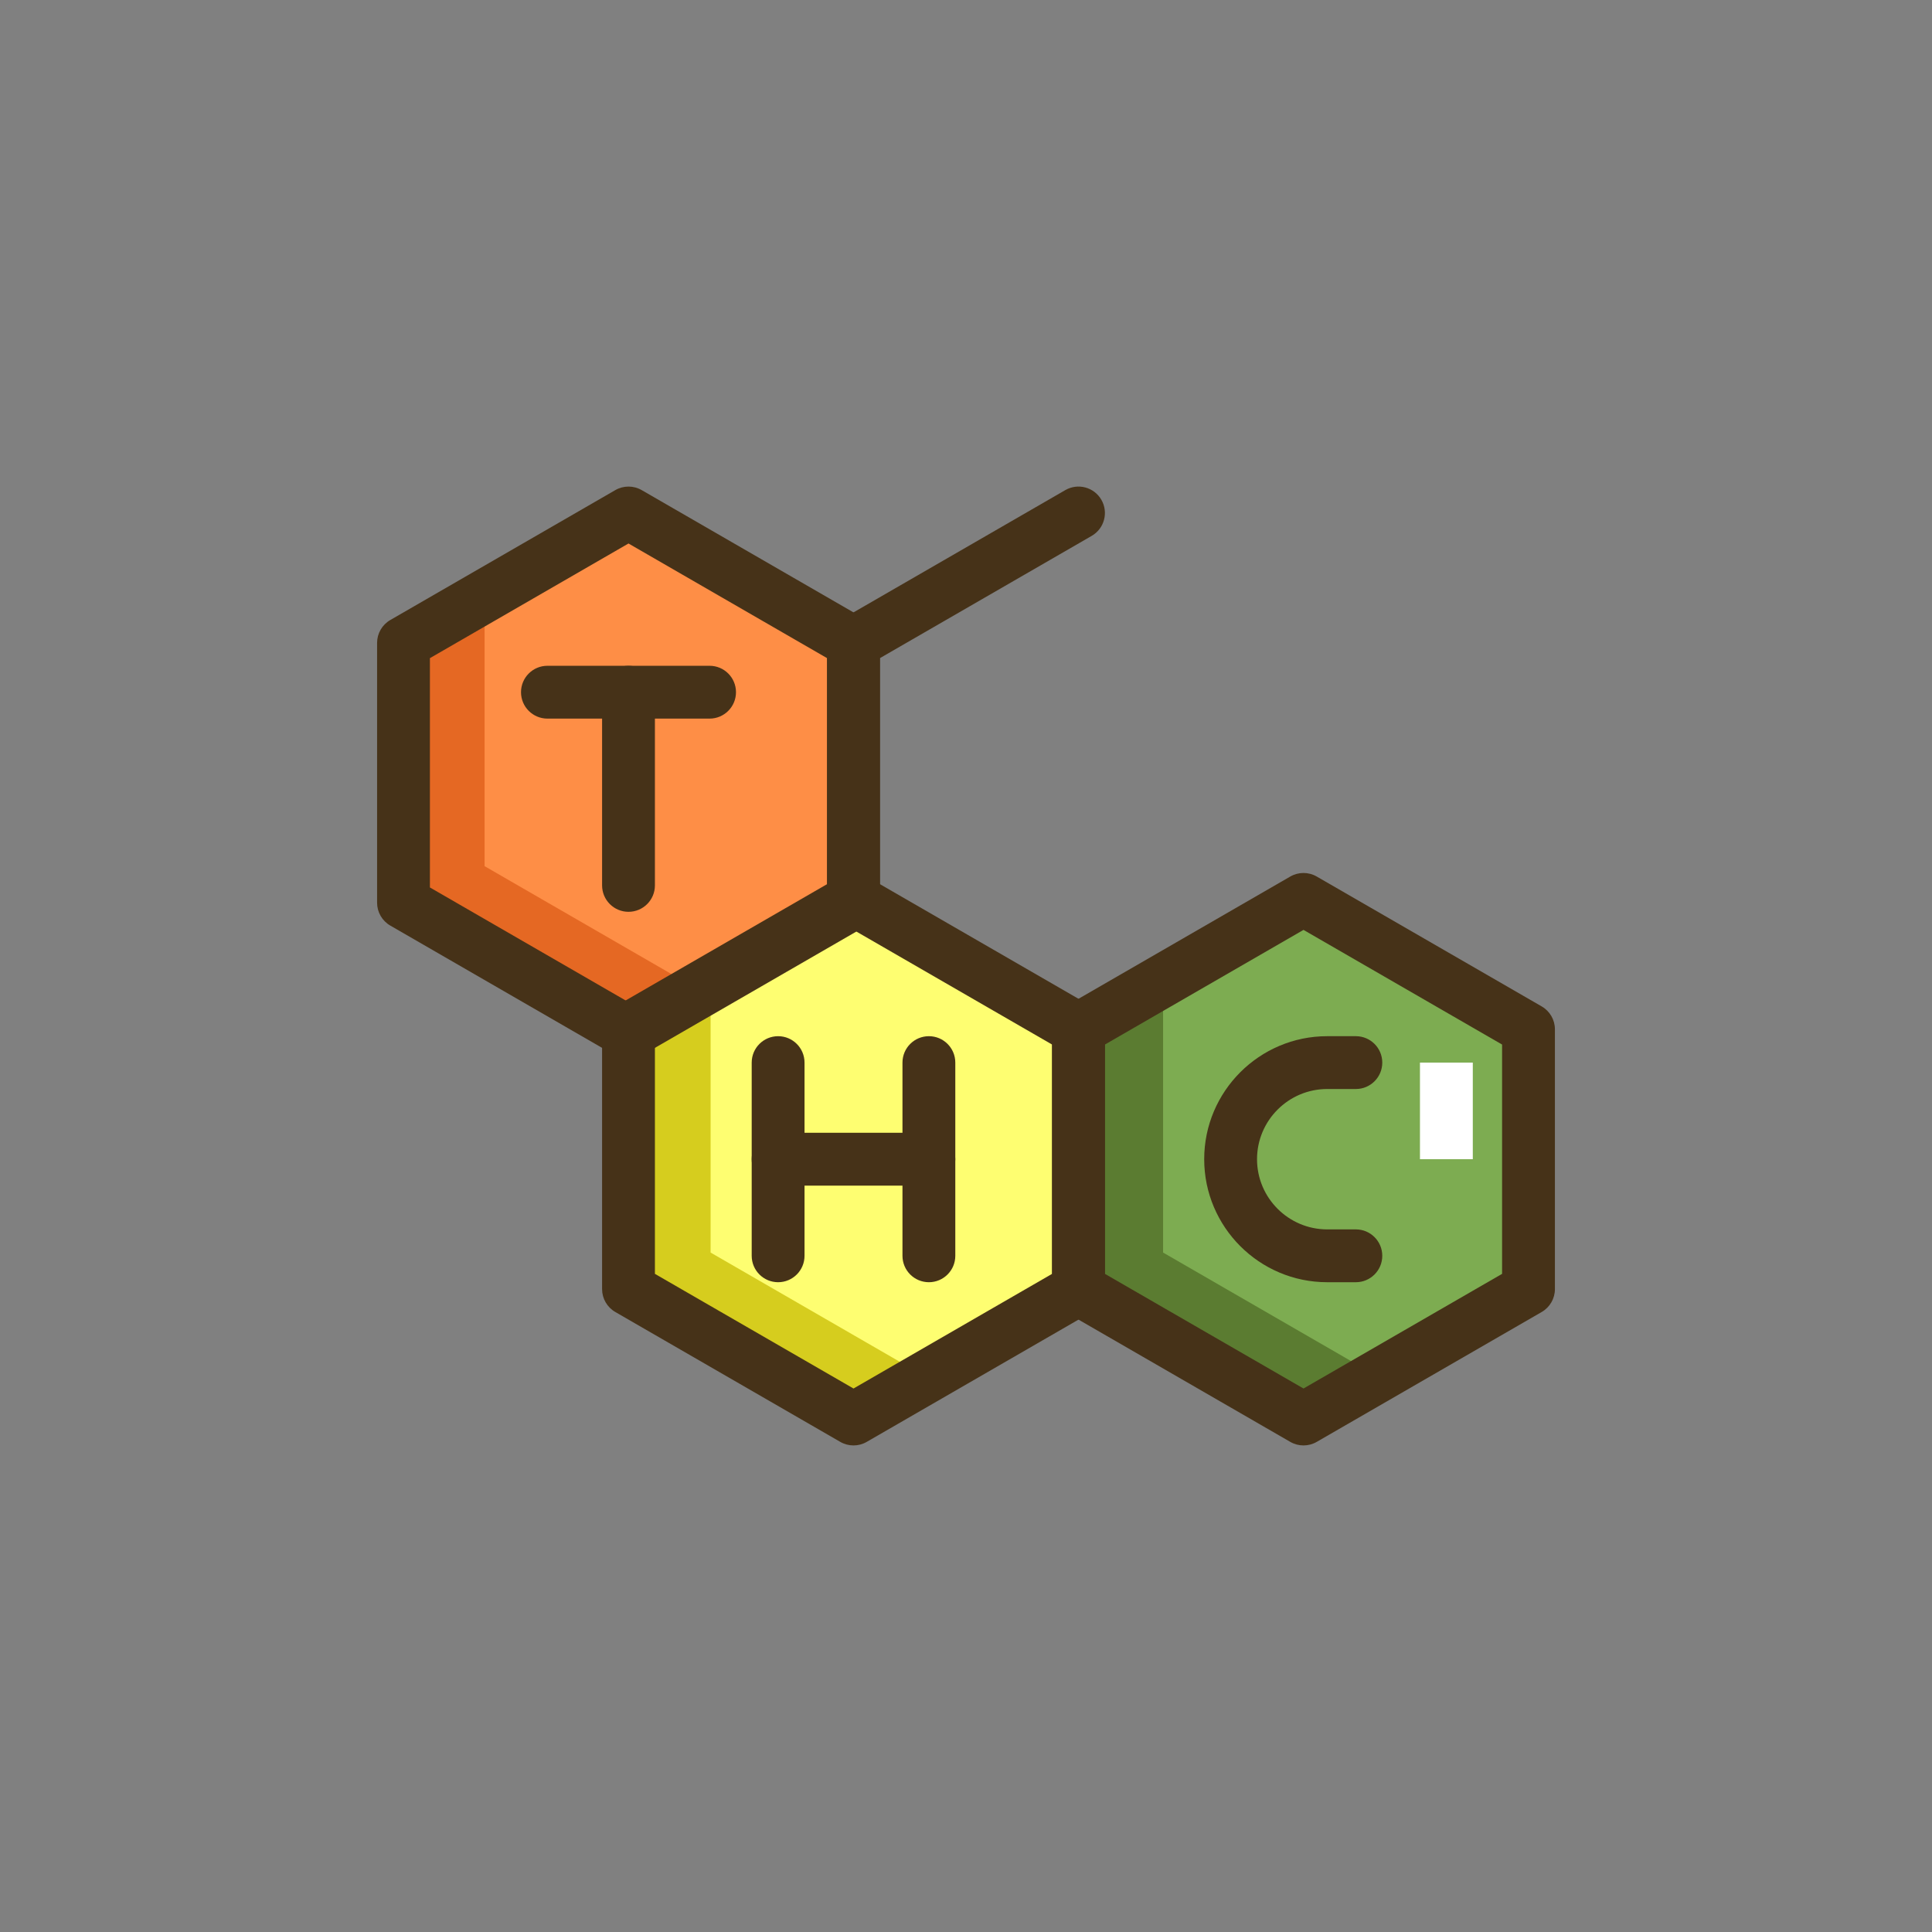 <?xml version="1.0" encoding="utf-8"?>
<!-- Generator: Adobe Illustrator 21.1.0, SVG Export Plug-In . SVG Version: 6.00 Build 0)  -->
<svg version="1.1" id="Layer_1" xmlns="http://www.w3.org/2000/svg" xmlns:xlink="http://www.w3.org/1999/xlink" x="0px" y="0px"
	 viewBox="0 0 512 512" style="enable-background:new 0 0 512 512;" xml:space="preserve">
<rect x="0" y="0" width="512" height="512" fill="#808080" stroke="none"/>
<style type="text/css">
	.st0{fill:#D6CD1E;}
	.st1{fill:#E56823;}
	.st2{fill:#FE8E46;}
	.st3{fill:#FEFE71;}
	.st4{fill:#463218;}
	.st5{fill:#7DAC51;}
	.st6{fill:#5B7C31;}
	.st7{fill:#FFFFFF;}
</style>
<g>
	<g>
		<g>
			<polygon class="st5" points="345.441,238.349 285.814,272.774 285.814,341.626 345.441,376.052 405.069,341.626 405.069,272.774 
							"/>
		</g>
	</g>
	<g>
		<g>
			<polygon class="st3" points="226.186,238.349 166.559,272.774 166.559,341.626 226.186,376.052 285.814,341.626 285.814,272.774 
							"/>
		</g>
	</g>
	<g>
		<g>
			<polygon class="st2" points="166.559,135.949 106.931,170.375 106.931,239.227 166.559,273.652 226.186,239.227 226.186,170.375 
							"/>
		</g>
	</g>
	<g>
		<g>
			<polygon class="st1" points="128.418,229.54 128.418,160.688 168.913,137.308 166.559,135.948 106.931,170.375 106.931,239.227 
				166.559,273.652 185.691,262.606 			"/>
		</g>
	</g>
	<g>
		<g>
			<polygon class="st0" points="188.315,331.94 188.315,263.088 228.81,239.708 226.456,238.349 166.828,272.775 166.828,341.626 
				226.456,376.053 245.588,365.007 			"/>
		</g>
	</g>
	<g>
		<g>
			<polygon class="st6" points="308.233,331.94 308.233,263.088 348.728,239.708 346.374,238.349 286.746,272.775 286.746,341.626 
				346.374,376.053 365.506,365.007 			"/>
		</g>
	</g>
	<g>
		<g>
			<g>
				<g>
					<path class="st4" d="M289.314,266.713l-59.627-34.426c-2.166-1.251-4.834-1.251-7,0l-59.628,34.426
						c-2.166,1.25-3.5,3.561-3.5,6.062v68.853c0,2.501,1.334,4.812,3.5,6.062l59.628,34.426c1.083,0.626,2.292,0.938,3.5,0.938
						s2.417-0.312,3.5-0.938l59.627-34.426c2.166-1.25,3.5-3.561,3.5-6.062v-68.853C292.814,270.273,291.48,267.963,289.314,266.713
						z M278.814,337.585l-52.627,30.385l-52.628-30.385v-60.769l52.628-30.385l52.627,30.385V337.585z"/>
				</g>
			</g>
		</g>
	</g>
	<g>
		<g>
			<g>
				<g>
					<path class="st4" d="M229.686,164.312l-59.627-34.426c-2.166-1.251-4.834-1.251-7,0l-59.627,34.426
						c-2.166,1.251-3.5,3.562-3.5,6.062v68.852c0,2.501,1.334,4.812,3.5,6.062l59.627,34.427c1.083,0.625,2.292,0.938,3.5,0.938
						s2.417-0.312,3.5-0.938l59.627-34.427c2.166-1.25,3.5-3.561,3.5-6.062v-68.852
						C233.186,167.874,231.852,165.563,229.686,164.312z M219.186,235.185l-52.627,30.385l-52.627-30.385v-60.769l52.627-30.385
						l52.627,30.385V235.185z"/>
				</g>
			</g>
		</g>
	</g>
	<g>
		<g>
			<path class="st4" d="M291.875,132.448c-1.933-3.348-6.214-4.495-9.562-2.562l-59.627,34.426c-2.166,1.251-3.5,3.562-3.5,6.062
				v68.852c0,3.866,3.134,7,7,7s7-3.134,7-7v-64.811l56.127-32.405C292.662,140.077,293.809,135.797,291.875,132.448z"/>
		</g>
	</g>
	<g>
		<g>
			<g>
				<g>
					<path class="st4" d="M408.569,266.713l-59.627-34.426c-2.166-1.251-4.834-1.251-7,0l-59.627,34.426
						c-2.166,1.25-3.5,3.561-3.5,6.062v68.853c0,2.501,1.334,4.812,3.5,6.062l59.627,34.426c1.083,0.626,2.292,0.938,3.5,0.938
						s2.417-0.312,3.5-0.938l59.627-34.426c2.166-1.25,3.5-3.561,3.5-6.062v-68.853
						C412.069,270.273,410.735,267.963,408.569,266.713z M398.069,337.585l-52.627,30.385l-52.627-30.385v-60.769l52.627-30.385
						l52.627,30.385V337.585z"/>
				</g>
			</g>
		</g>
	</g>
	<g>
		<g>
			<g>
				<path class="st4" d="M188.045,176.439h-42.973c-3.866,0-7,3.134-7,7s3.134,7,7,7h42.973c3.866,0,7-3.134,7-7
					S191.912,176.439,188.045,176.439z"/>
			</g>
		</g>
		<g>
			<g>
				<path class="st4" d="M166.559,176.439c-3.866,0-7,3.134-7,7v51.2c0,3.866,3.134,7,7,7s7-3.134,7-7v-51.2
					C173.559,179.573,170.425,176.439,166.559,176.439z"/>
			</g>
		</g>
	</g>
	<g>
		<g>
			<g>
				<path class="st4" d="M206.208,274.601c-3.866,0-7,3.134-7,7v51.2c0,3.866,3.134,7,7,7s7-3.134,7-7v-51.2
					C213.208,277.734,210.074,274.601,206.208,274.601z"/>
			</g>
		</g>
		<g>
			<g>
				<path class="st4" d="M246.165,274.601c-3.866,0-7,3.134-7,7v51.2c0,3.866,3.134,7,7,7s7-3.134,7-7v-51.2
					C253.165,277.734,250.031,274.601,246.165,274.601z"/>
			</g>
		</g>
		<g>
			<g>
				<path class="st4" d="M246.165,300.2h-39.957c-3.866,0-7,3.134-7,7s3.134,7,7,7h39.957c3.866,0,7-3.134,7-7
					S250.031,300.2,246.165,300.2z"/>
			</g>
		</g>
	</g>
	<g>
		<g>
			<path class="st4" d="M359.317,325.801h-7.591c-10.256,0-18.6-8.344-18.6-18.601c0-10.256,8.344-18.6,18.6-18.6h7.591
				c3.866,0,7-3.134,7-7s-3.134-7-7-7h-7.591c-17.976,0-32.6,14.624-32.6,32.6s14.625,32.601,32.6,32.601h7.591c3.866,0,7-3.134,7-7
				S363.184,325.801,359.317,325.801z"/>
		</g>
	</g>
	<g>
		<g>
			<rect x="376.306" y="281.601" class="st7" width="14" height="25.6"/>
		</g>
	</g>
</g>
</svg>
